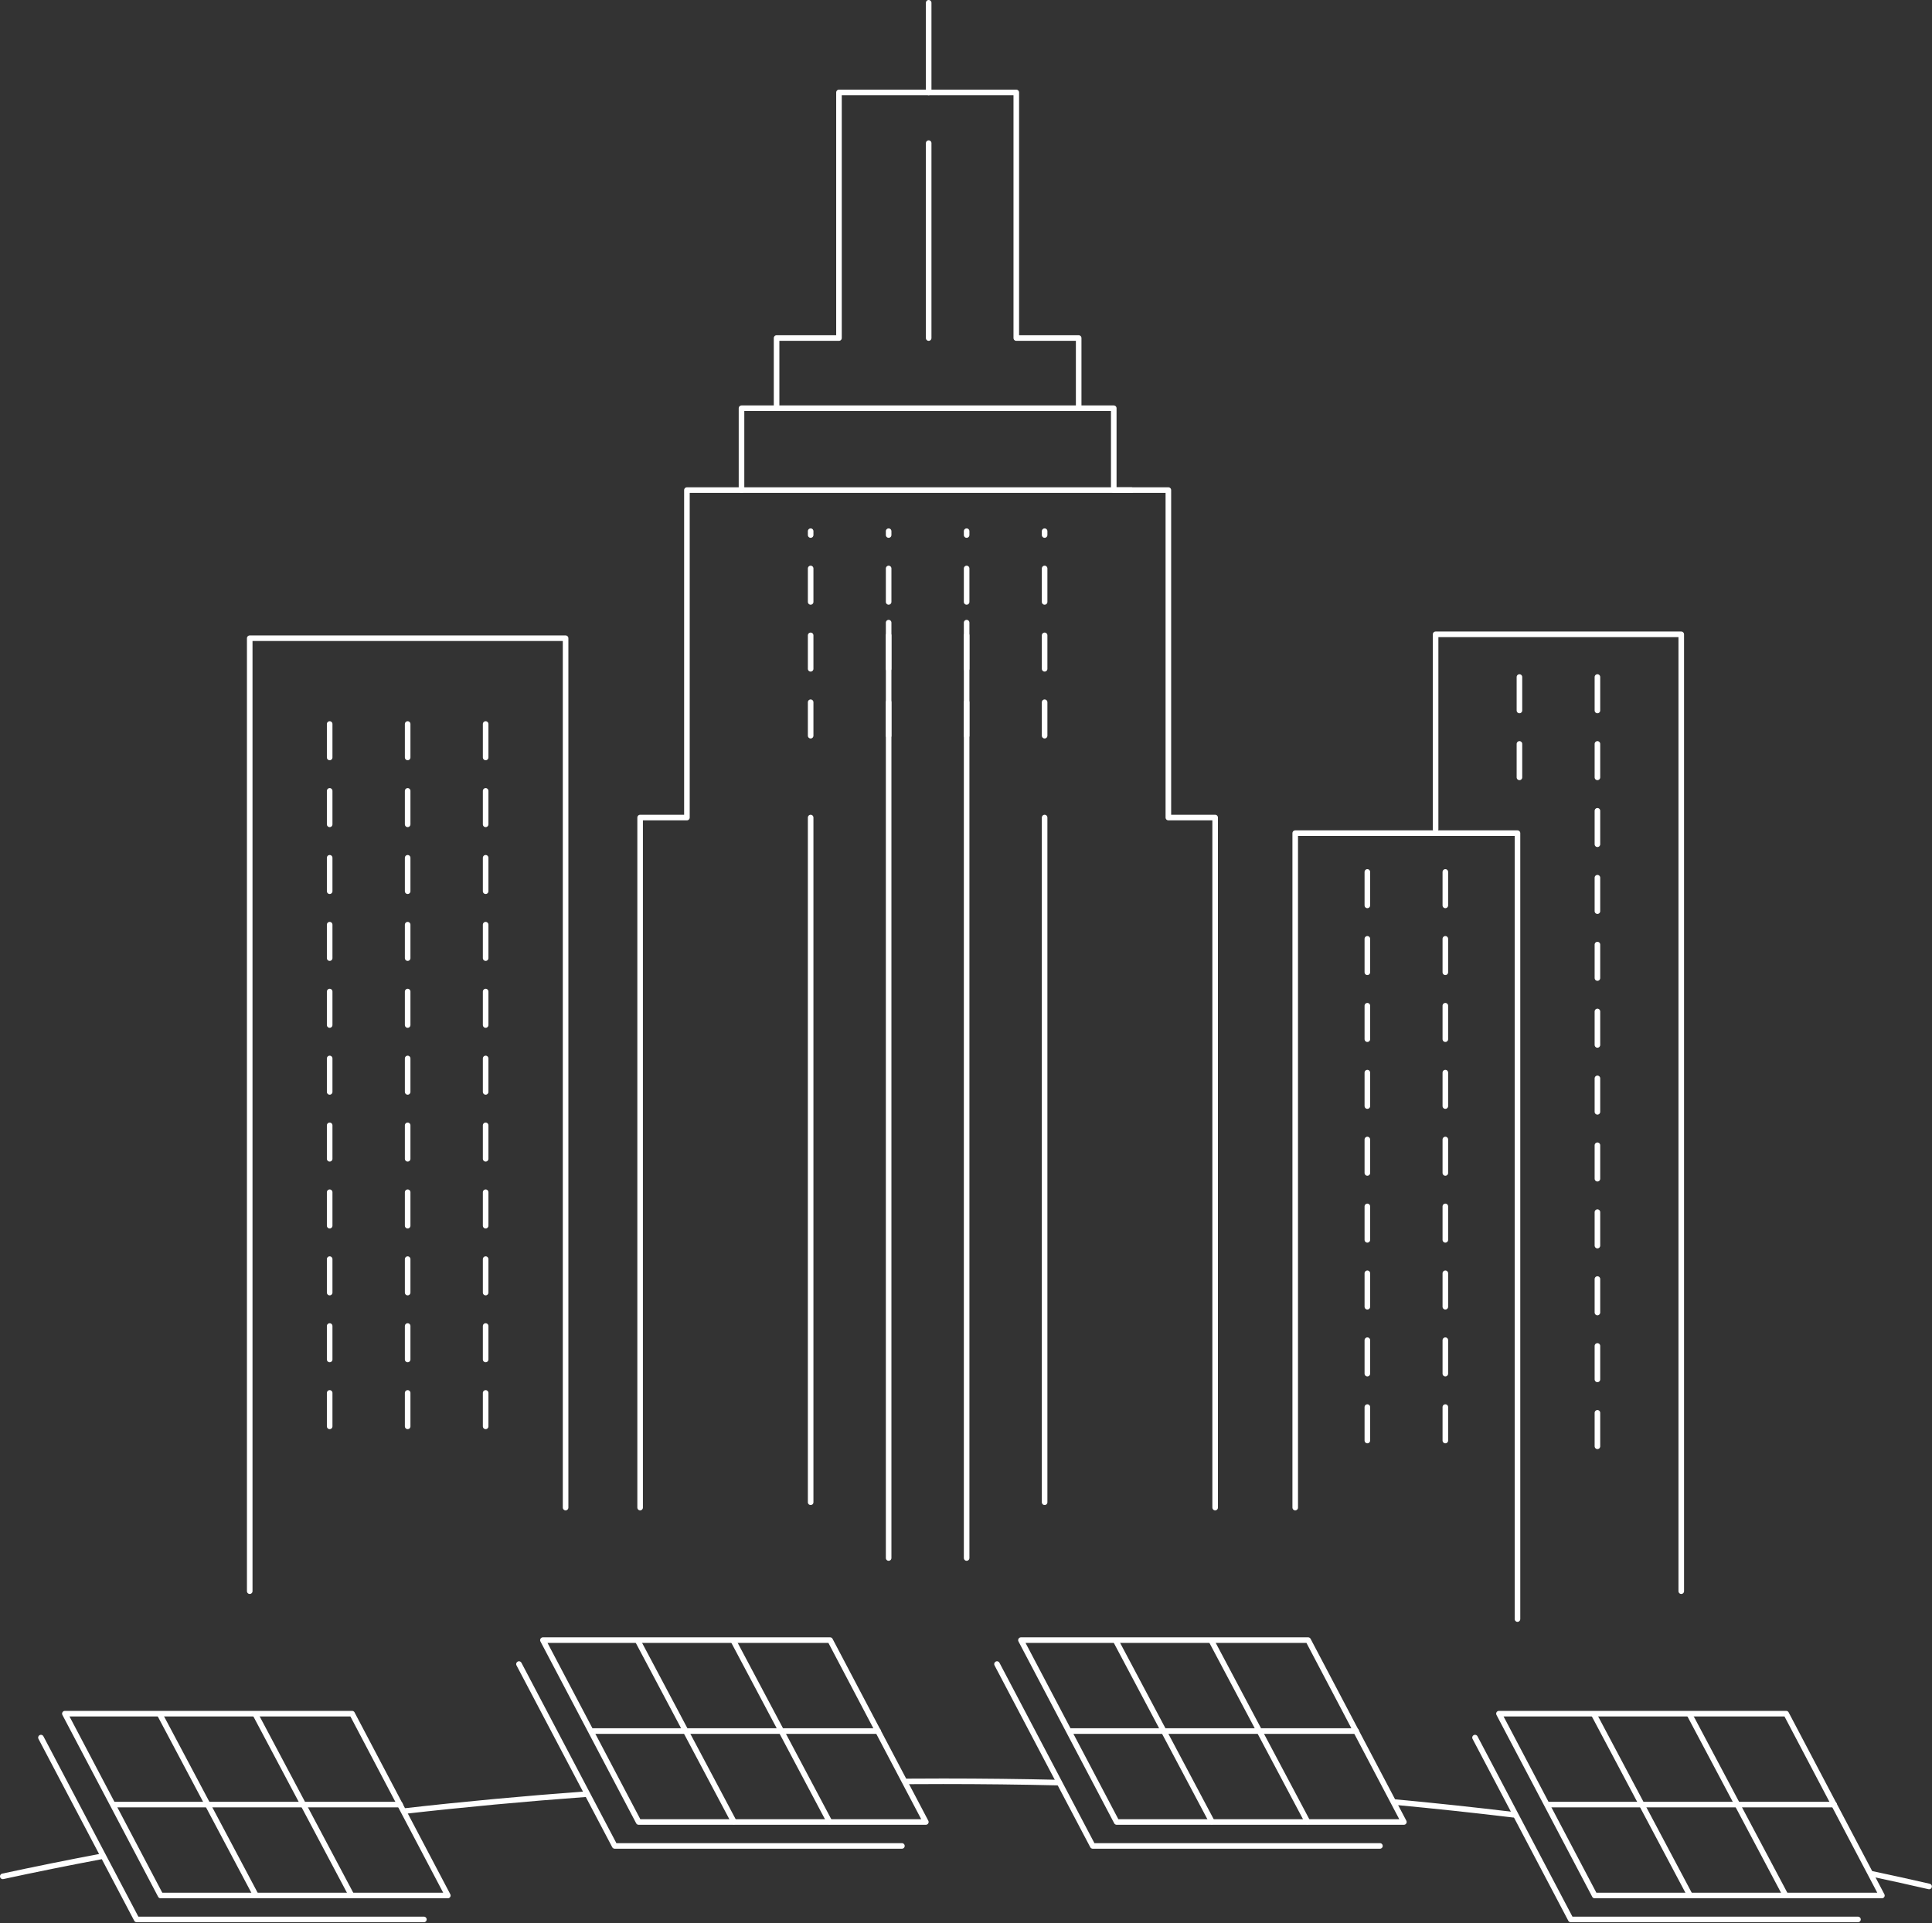 <svg width="693" height="690" viewBox="0 0 693 690" fill="none" xmlns="http://www.w3.org/2000/svg">
<rect x="0" y="0" width="693" height="690" fill="#333333" stroke="none"/>
<path d="M89.576 570.9V228.991H202.876V540.9" stroke="white" stroke-width="2" stroke-linecap="round" stroke-linejoin="round"/>
<path d="M464.589 540.9V298.926H544.316V580.9" stroke="white" stroke-width="2" stroke-linecap="round" stroke-linejoin="round"/>
<path d="M514.943 297.55V227.592H603.062V570.9" stroke="white" stroke-width="2" stroke-linecap="round" stroke-linejoin="round"/>
<path d="M435.87 540.9V293.332H419.086V175.839H399.504V146.466H386.915V121.29H364.536V33.17H300.936V121.289H278.556V146.466H265.976V175.839H246.394V293.331H229.61V540.9" stroke="white" stroke-width="2" stroke-linecap="round" stroke-linejoin="round"/>
<path d="M265.971 175.839H405.843" stroke="white" stroke-width="2" stroke-linecap="round" stroke-linejoin="round"/>
<path d="M278.559 146.466H386.26" stroke="white" stroke-width="2" stroke-linecap="round" stroke-linejoin="round"/>
<path d="M333.11 33.17V1" stroke="white" stroke-width="2" stroke-linecap="round" stroke-linejoin="round"/>
<path d="M333.11 121.29V51.354" stroke="white" stroke-width="2" stroke-linecap="round" stroke-linejoin="round"/>
<path d="M290.776 293.332V538.993" stroke="white" stroke-width="2" stroke-linecap="round" stroke-linejoin="round"/>
<path d="M318.75 223.396V558.993" stroke="white" stroke-width="2" stroke-linecap="round" stroke-linejoin="round"/>
<path d="M346.725 223.396V558.993" stroke="white" stroke-width="2" stroke-linecap="round" stroke-linejoin="round"/>
<path d="M374.699 293.332V538.993" stroke="white" stroke-width="2" stroke-linecap="round" stroke-linejoin="round"/>
<path d="M118.25 259.762V515.727" stroke="white" stroke-width="2" stroke-linecap="round" stroke-linejoin="round" stroke-dasharray="12 12"/>
<path d="M146.224 259.762V515.727" stroke="white" stroke-width="2" stroke-linecap="round" stroke-linejoin="round" stroke-dasharray="12 12"/>
<path d="M174.198 259.762V515.727" stroke="white" stroke-width="2" stroke-linecap="round" stroke-linejoin="round" stroke-dasharray="12 12"/>
<path d="M490.464 312.844V527.528" stroke="white" stroke-width="2" stroke-linecap="round" stroke-linejoin="round" stroke-dasharray="12 12"/>
<path d="M518.438 312.844V527.528" stroke="white" stroke-width="2" stroke-linecap="round" stroke-linejoin="round" stroke-dasharray="12 12"/>
<path d="M545.015 242.908V289.746" stroke="white" stroke-width="2" stroke-linecap="round" stroke-linejoin="round" stroke-dasharray="12 12"/>
<path d="M572.989 242.908V527.528" stroke="white" stroke-width="2" stroke-linecap="round" stroke-linejoin="round" stroke-dasharray="12 12"/>
<path d="M290.776 263.959V190.585" stroke="white" stroke-width="2" stroke-linecap="round" stroke-linejoin="round" stroke-dasharray="12 12"/>
<path d="M318.75 263.959V190.585" stroke="white" stroke-width="2" stroke-linecap="round" stroke-linejoin="round" stroke-dasharray="12 12"/>
<path d="M346.725 263.959V190.585" stroke="white" stroke-width="2" stroke-linecap="round" stroke-linejoin="round" stroke-dasharray="12 12"/>
<path d="M374.699 263.959V190.585" stroke="white" stroke-width="2" stroke-linecap="round" stroke-linejoin="round" stroke-dasharray="12 12"/>
<path d="M36.095 666.117C24.221 668.355 12.523 670.72 1 673.211" stroke="white" stroke-width="2" stroke-linecap="round" stroke-linejoin="round"/>
<path d="M210.3 643.727C188.176 645.345 166.415 647.369 145.017 649.798" stroke="white" stroke-width="2" stroke-linecap="round" stroke-linejoin="round"/>
<path d="M379.824 639.58C366.091 639.262 352.257 639.102 338.324 639.1C333.843 639.1 329.372 639.117 324.909 639.15" stroke="white" stroke-width="2" stroke-linecap="round" stroke-linejoin="round"/>
<path d="M542.931 651.121C528.931 649.433 514.759 647.916 500.416 646.569" stroke="white" stroke-width="2" stroke-linecap="round" stroke-linejoin="round"/>
<path d="M691.959 676.849C685.235 675.304 678.446 673.802 671.592 672.343" stroke="white" stroke-width="2" stroke-linecap="round" stroke-linejoin="round"/>
<path d="M572.011 680.089L537.671 614.843H640.689L675.029 680.089H572.011Z" stroke="white" stroke-width="2" stroke-linecap="round" stroke-linejoin="round"/>
<path d="M666.444 688.674H563.425L529.086 623.429" stroke="white" stroke-width="2" stroke-linecap="round" stroke-linejoin="round"/>
<path d="M571.842 615.313L606.135 679.943" stroke="white" stroke-width="2" stroke-linecap="round" stroke-linejoin="round"/>
<path d="M606.135 615.313L640.428 679.943" stroke="white" stroke-width="2" stroke-linecap="round" stroke-linejoin="round"/>
<path d="M555.228 647.466H657.921" stroke="white" stroke-width="2" stroke-linecap="round" stroke-linejoin="round"/>
<path d="M400.545 653.71L366.206 588.464H469.224L503.563 653.71H400.545Z" stroke="white" stroke-width="2" stroke-linecap="round" stroke-linejoin="round"/>
<path d="M494.976 662.3H391.96L357.62 597.054" stroke="white" stroke-width="2" stroke-linecap="round" stroke-linejoin="round"/>
<path d="M400.376 588.934L434.669 653.564" stroke="white" stroke-width="2" stroke-linecap="round" stroke-linejoin="round"/>
<path d="M434.671 588.934L468.964 653.564" stroke="white" stroke-width="2" stroke-linecap="round" stroke-linejoin="round"/>
<path d="M383.762 621.086H486.455" stroke="white" stroke-width="2" stroke-linecap="round" stroke-linejoin="round"/>
<path d="M229.076 653.71L194.736 588.464H297.755L332.094 653.71H229.076Z" stroke="white" stroke-width="2" stroke-linecap="round" stroke-linejoin="round"/>
<path d="M323.512 662.3H220.494L186.154 597.054" stroke="white" stroke-width="2" stroke-linecap="round" stroke-linejoin="round"/>
<path d="M228.91 588.934L263.203 653.564" stroke="white" stroke-width="2" stroke-linecap="round" stroke-linejoin="round"/>
<path d="M263.203 588.934L297.496 653.564" stroke="white" stroke-width="2" stroke-linecap="round" stroke-linejoin="round"/>
<path d="M212.296 621.086H314.989" stroke="white" stroke-width="2" stroke-linecap="round" stroke-linejoin="round"/>
<path d="M57.612 680.089L23.273 614.843H126.291L160.631 680.089H57.612Z" stroke="white" stroke-width="2" stroke-linecap="round" stroke-linejoin="round"/>
<path d="M152.045 688.674H49.027L14.688 623.429" stroke="white" stroke-width="2" stroke-linecap="round" stroke-linejoin="round"/>
<path d="M57.444 615.313L91.737 679.943" stroke="white" stroke-width="2" stroke-linecap="round" stroke-linejoin="round"/>
<path d="M91.737 615.313L126.03 679.943" stroke="white" stroke-width="2" stroke-linecap="round" stroke-linejoin="round"/>
<path d="M40.83 647.466H143.523" stroke="white" stroke-width="2" stroke-linecap="round" stroke-linejoin="round"/>
</svg>
